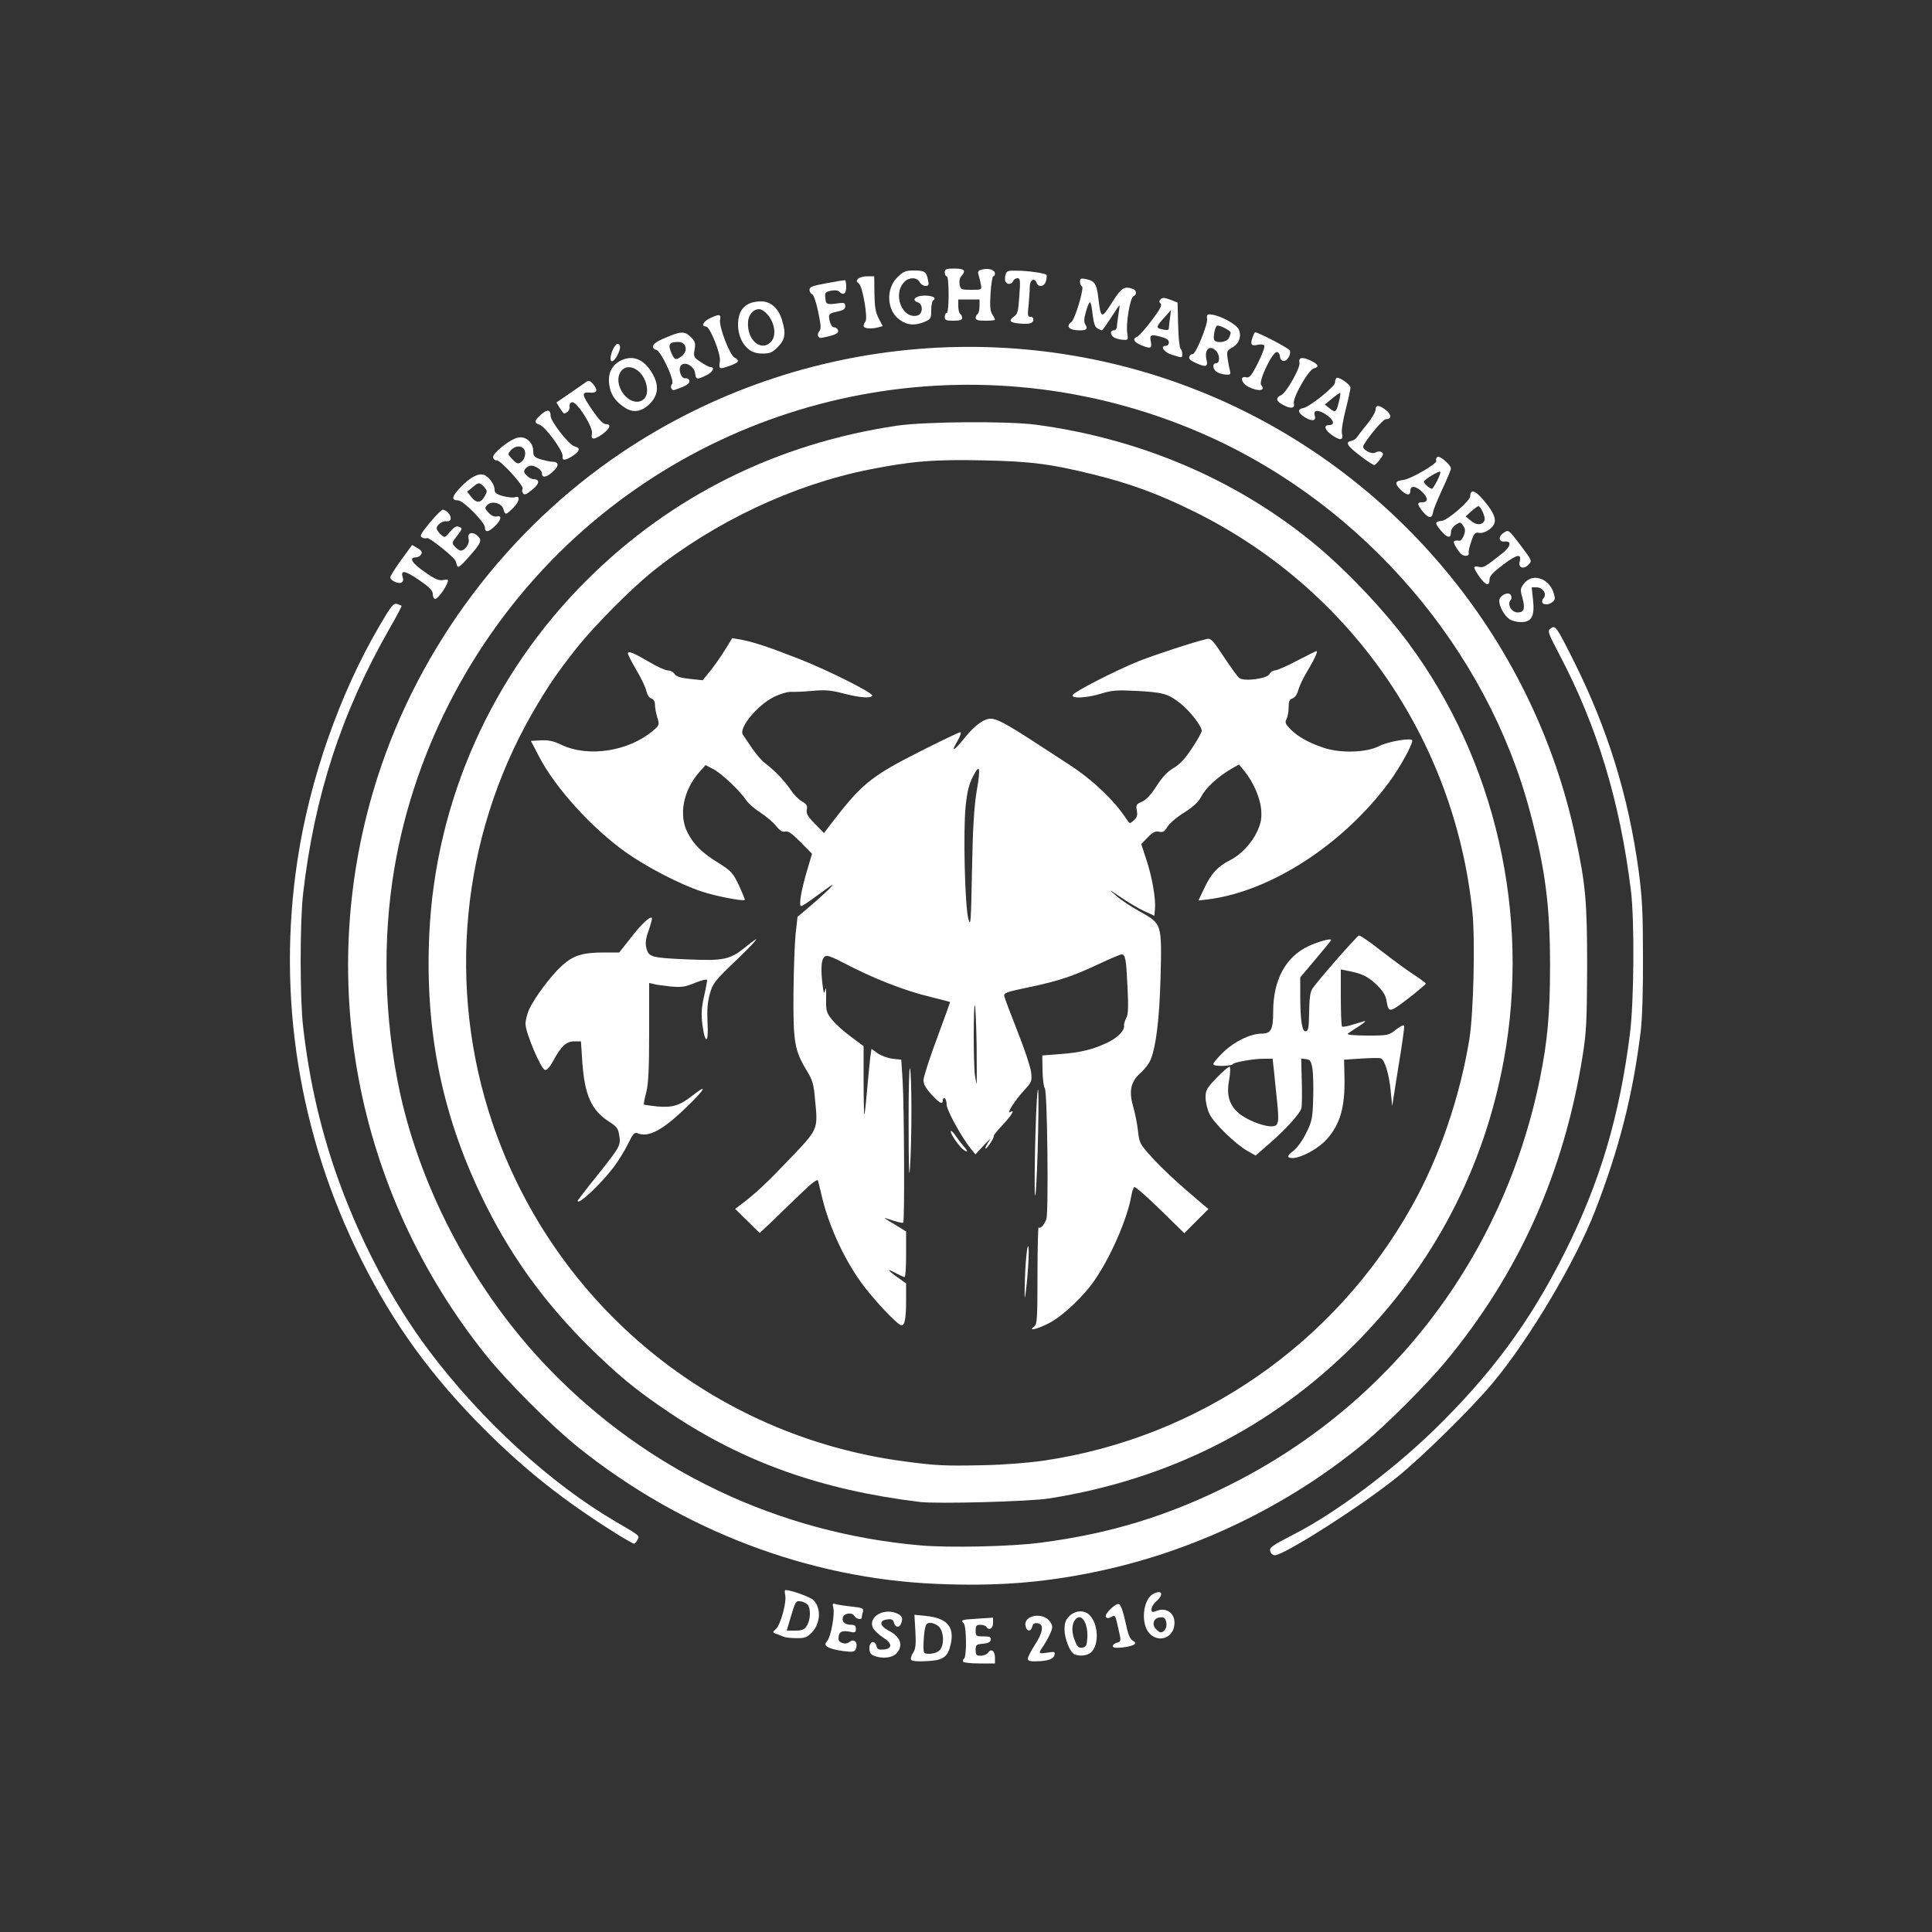 <?xml version="1.0" encoding="utf-8"?>
<!-- Generator: Adobe Illustrator 19.0.0, SVG Export Plug-In . SVG Version: 6.00 Build 0)  -->
<svg version="1.1" id="Camada_1" xmlns="http://www.w3.org/2000/svg" xmlns:xlink="http://www.w3.org/1999/xlink" x="0px" y="0px"
	 viewBox="194 -104 1000 1000" style="enable-background:new 194 -104 1000 1000;" xml:space="preserve">
<rect x="194" y="-104" width="1000" height="1000" fill="#333333" stroke="none"/>
<style type="text/css">
	.st0{fill:#FFFFFF;}
</style>
<g>
	<path class="st0" d="M692.5,756.1c-0.3-0.5-0.1-1.2,0.5-1.6c1.4-0.9,1.3-16.8-0.2-18.3c-1.7-1.7-1.1-1.9,7.5-2.4l7.7-0.5v2.9
		c0,2.8-2.2,3.9-3.5,1.8c-0.3-0.5-1.7-1-3.1-1c-2,0-2.4,0.5-2.4,3c0,2.8,0.2,3,4.1,3c3.3,0,4,0.3,3.7,1.8c-0.2,1.2-1.4,1.8-4.1,2
		c-3.4,0.3-3.7,0.6-3.7,3.3c0,2.5,0.4,2.9,2.6,2.9c1.5,0,3.2-0.7,3.9-1.7c1.6-2.2,3.5-0.8,3.5,2.8v2.9h-7.9
		C696.7,757,692.9,756.6,692.5,756.1z"/>
	<path class="st0" d="M665.6,755.1c-0.4-0.6,0.1-2.2,1-3.6c1.3-2,1.6-4.2,1.2-11.1l-0.5-8.6l5.9,0.6c11,1.1,14.9,5.6,12.9,14.6
		c-1.5,6.7-3.8,8.4-12.5,8.8C669,756.1,666,755.8,665.6,755.1z M680.2,750.3c2.6-2.3,2.5-9.6-0.2-12.3c-1.1-1.1-3.1-2-4.4-2
		c-1.9,0-2.4,0.6-3,3.8c-0.3,2-0.6,5.6-0.6,8c0,4.1,0.1,4.2,3.2,4.2C676.9,752,679.2,751.3,680.2,750.3z"/>
	<path class="st0" d="M726,754.5c0-0.8,1.6-3.9,3.5-6.9c4.4-6.6,5-10.9,1.7-11.4c-1.7-0.3-2.5,0.2-2.9,1.7c-0.7,2.9-3,2.6-3.5-0.4
		c-1.1-5.6,9.3-7.3,12.8-2c1.3,2.1,1.4,2.7,0,6c-0.9,2-2.5,4.9-3.6,6.5c-2.7,3.9-2.6,4.1,2.1,3.4c3.6-0.6,4.1-0.5,3.7,1.2
		c-0.4,2.1-3.5,3.2-9.5,3.3C727.1,756,726,755.6,726,754.5L726,754.5z"/>
	<path class="st0" d="M646.3,753c-1.7-0.7-2.3-1.8-2.3-4c0-3.5,2.9-4.3,3.7-0.9c0.4,1.6,1.2,1.9,3.7,1.7c4.7-0.5,4.5-3.2-0.4-6.3
		c-2.2-1.4-4.6-3.7-5.2-5c-2.5-5.5,5.4-10.3,12.2-7.5c3,1.2,3.5,2.5,2.4,5.4c-0.9,2.3-3.1,2-3.7-0.5c-0.4-1.6-1.2-2-3.4-1.7
		c-4.4,0.5-4.1,3.3,0.6,5.8c6.3,3.1,7.8,7.8,4.1,11.8C655.8,754.2,650.5,754.7,646.3,753L646.3,753z"/>
	<path class="st0" d="M750.2,752.3c-2.3-0.9-5.2-8.1-5.2-12.8c0-3.5,0.6-5.2,2.5-7c3-3,7.7-3.3,10.4-0.6c4.6,4.6,5.1,15.1,1,19.2
		C757.1,752.9,753.1,753.5,750.2,752.3L750.2,752.3z M756.8,743.9c0.5-8-3.3-13.6-6.4-9.4c-1.8,2.4-1.8,6.7,0.1,11.1
		c1.1,2.8,1.9,3.5,3.7,3.2C756.2,748.5,756.5,747.8,756.8,743.9L756.8,743.9z"/>
	<path class="st0" d="M626.5,749.9c-5.2-1.3-6.3-2.4-4.3-4.6c1.9-2.2,4-13.9,3.1-17.2c-0.5-1.9-0.3-2.3,0.9-1.9
		c0.8,0.3,4.5,0.9,8.2,1.3c6.3,0.7,6.7,0.9,6.2,2.9c-0.3,1.1-0.6,2.4-0.6,2.9c0,1.3-2.9,0.7-3.8-0.9c-1.2-2.1-5.6-1.4-6,1
		c-0.5,2.2,1.3,3.6,4.6,3.6c1.6,0,2.2,0.6,2.2,2.1c0,1.9-0.4,2.1-3.6,1.4c-3.9-0.7-5.4,0.3-5.4,3.7c0,2.1,3.7,3.3,5.5,1.8
		c2.3-1.9,4.3-0.5,3.8,2.4c-0.5,2.2-1.1,2.6-3.7,2.5C631.9,750.8,628.7,750.4,626.5,749.9L626.5,749.9z"/>
	<path class="st0" d="M770,748c0-0.6,0.9-1.4,2-1.7c2.3-0.6,2.4-0.9,0.9-7.1c-1.7-7.6-1.6-7.4-3.8-6.2c-1.4,0.7-2.2,0.7-2.7-0.1
		c-0.9-1.5,5.1-7.3,6.8-6.6c0.9,0.3,2.2,4,3.3,9.1c1.3,6.4,2.3,8.9,3.7,9.7c2.9,1.6,1,2.8-5,3.6C771.4,749.1,770,748.9,770,748z"/>
	<path class="st0" d="M600,743.3c-0.8-0.3-2.6-1-3.9-1.5c-2.4-0.9-2.4-0.9-0.4-2.7c2.4-2.3,5.6-14.1,4.7-17.6
		c-0.3-1.4-0.3-2.5,0.2-2.5c2.7,0,12.6,3.5,14.3,5.1c4.3,4,3.9,12.3-0.9,17.1c-2.4,2.3-3.6,2.8-7.7,2.7
		C603.7,743.9,600.8,743.6,600,743.3L600,743.3z M611.6,737.5c2-3.1,2.2-9.1,0.3-11c-0.8-0.8-2.5-1.6-3.8-1.7
		c-2.1-0.3-2.5,0.4-4.6,7.5l-2.3,7.7h4.4C609.1,740,610.3,739.5,611.6,737.5z"/>
	<path class="st0" d="M789,741.5c-4.7-5-3.5-17.6,1.9-20.5c4.6-2.4,5.7,0.3,1.6,3.8c-1.4,1.2-2.5,3.1-2.5,4.1c0,1.7,0.3,1.8,2.9,0.8
		c5.7-2.1,10.3,2.4,8.7,8.7C800.1,744.3,793.3,746,789,741.5L789,741.5z M797,739.5c0.7-0.9,1-2.5,0.6-4.1c-0.5-2-1.2-2.5-3.4-2.2
		c-3.2,0.4-4.2,3.7-1.7,6.2C794.5,741.4,795.4,741.4,797,739.5L797,739.5z"/>
	<path class="st0" d="M678.5,715.8c-66.1-2.8-131.5-27.7-185-70.5c-14-11.2-36.5-33.7-47.9-47.8c-68.1-85-89.1-196.8-56.1-299.5
		c21.8-67.8,67.2-128.1,126.5-167.9c92.7-62.2,211.7-71.9,313-25.6c91.9,42.1,159.3,125.9,180.4,224.5c5.3,24.8,6.1,33.2,6.1,67.5
		c-0.1,28-0.4,33.7-2.3,45.8c-9.7,60.7-32.9,112.5-70.9,158.4c-9.5,11.5-30.4,32.4-41.8,41.9c-40.3,33.4-90,57.1-141.5,67.4
		C732.3,715.4,708.3,717.1,678.5,715.8z M732.5,694.5c35.7-4.6,65.6-13.7,97.6-29.7c83.6-41.7,142-118,160.9-210.2
		c4-19.6,5.3-34.1,5.3-58.6c0-31.1-2.4-50.1-10.4-79.9c-22.3-84-85.4-157.7-166-194.1c-112.1-50.6-243.3-28.4-332.2,55.9
		c-47,44.7-78.9,104.3-89.6,167.7c-6.3,37.3-5.2,78.3,2.9,115.9c11.3,51.6,39,103.3,76.6,142.4c51,53.2,119.1,85.6,192.9,92
		C685.2,697.2,717.6,696.5,732.5,694.5L732.5,694.5z"/>
	<path class="st0" d="M670,673.4c-50.7-6.2-91-20.5-129-45.9c-17.8-11.9-27.5-19.9-43.6-35.9c-21.5-21.6-38-44.3-51.3-70.6
		c-22.8-45-32.3-90-29.9-141.5c3.2-68.9,32.3-134.3,81.7-183.4c43.6-43.4,98.3-70.6,160.6-79.8c14.8-2.1,56.9-2.4,71.5-0.5
		c53.4,7.1,102.6,27.9,142.5,60.2c16.8,13.5,37.7,35.4,50.7,53.1c44.9,60.8,63,140.3,49.2,215.4C962.1,501,935.6,551.4,895,592
		c-43,43-96.2,69.8-158,79.6C726.9,673.2,678.9,674.5,670,673.4L670,673.4z M734.4,652c80.3-11.9,150.4-60.3,190.4-131.7
		c14.2-25.3,24.9-56.5,29.8-86.8c2.1-13.5,3-51.1,1.5-65.7c-9.4-89.7-63.7-167.6-144.6-207.3c-18.3-9-32.5-14.2-51.5-18.9
		c-21.9-5.4-32.1-6.8-56.8-7.3c-25.4-0.6-37.7,0.4-59.6,4.8c-39,7.8-79.5,26.9-111.6,52.5c-11.4,9.2-29.9,27.8-39.2,39.4
		c-10.7,13.5-15.6,20.8-23.6,34.7c-36.6,64-44,141.6-20.3,211.6c32,94.3,114.4,162,213.1,175.1c16.6,2.2,20.5,2.4,40.5,2
		C713.5,654.2,725.9,653.2,734.4,652z"/>
	<path class="st0" d="M729.3,582.6c1.5-1.2,1.7-3.7,1.7-26.6c0-13.9,0.3-25.1,0.6-24.7c0.9,0.9,3-1.4,4-4.3
		c1.2-3.7,0.5-66.2-0.8-67.7c-0.6-0.7-1.1-4.8-1.2-9.2l-0.1-7.8l9-0.7c10.5-0.7,17.7-2.5,25-6.1c5.2-2.5,8.8-6.3,8.3-8.8
		c-0.1-0.6,0.4-2.3,1.1-3.7c1.1-1.9,1.2-5.5,0.7-16.2c-0.7-14.5-1.1-16.8-3.1-16.8c-0.6,0-5.9,2.2-11.6,4.9
		c-13.6,6.4-20.7,8.8-36.4,12.1c-11.5,2.4-13,2.9-12.7,4.6c0.2,1,3.3,9.2,6.8,18.1c3.6,8.9,6.7,18.4,7.1,21.2
		c0.5,4.8,0.4,5.1-3.9,9.8c-4.3,4.6-9.2,12.3-6.9,10.9c2.7-1.7,0.7,1.8-3.8,6.5c-2.8,2.9-4.8,5.5-4.7,5.8c0.2,0.3-0.7,2.2-2,4.1
		c-1.3,1.9-2.4,3-2.4,2.4s0.9-2.4,2.1-4c1.1-1.6,0-0.6-2.6,2.1l-4.6,5l-2.4-2.9c-4.7-5.8-12.5-20-12.5-22.7c0-1.5-0.4-3.1-1-3.4
		c-0.5-0.3-1,0.1-1,0.9c0,2.6-1.5,1.8-5.9-2.9c-2.8-3.1-4.1-5.3-4.1-7.4c0-1.6,3.1-11.3,7-21.7c3.8-10.3,6.9-18.8,6.7-18.8
		c-0.1-0.1-4.5-1.2-9.7-2.5c-14.8-3.6-30.1-9.7-46.5-18.3c-2.7-1.5-5.9-2.8-7-3c-2.9-0.5-3.9,3.6-3,12.8c0.7,6.4,1,7.3,1.6,4.9
		c0.4-2,0.6-0.6,0.5,4.2c-0.1,6.5,0.1,7.4,3,11c1.6,2.1,6,6.1,9.7,8.8l6.7,5v17.9c0,9.9,0.2,17.7,0.4,17.5c0.2-0.2,0.9-6.5,1.5-13.9
		c0.7-7.4,1.4-15,1.7-16.8l0.5-3.3l3.2,2.3c1.7,1.2,5.2,2.5,7.7,2.8l4.5,0.5l0.7,11c0.8,13.4,1.1,72.6,0.3,73.3
		c-0.4,0.4-2.9-0.2-9.5-2.4c-0.8-0.3,1.3,1.2,4.8,3.2l6.2,3.8v11.8c0,6.5-0.3,11.8-0.8,11.8c-0.4,0-2.4-0.9-4.5-2
		c-5-2.7-4.7-1.8,0.8,2.1l4.5,3.2v8.6c0,9.6-0.7,13.1-2.4,13.1c-1.9,0-15.1-14-21.1-22.5c-9.3-13-17.1-30.5-20.4-45.5
		c-0.7-3-1.5-6.1-1.7-6.9c-0.3-1-3.3,1.2-9.2,7c-4.8,4.6-11.5,11-14.8,14.3l-6.2,5.8l-6.3-6.2l-6.4-6.3l3.5-2.6
		c7.2-5.5,12.8-10.7,25-23.5c14.5-15.2,14.4-14.9,12.9-30.1c-0.7-8.4-1.3-10.4-4.3-15.3c-6.3-10.4-7.1-14.9-6.9-39.7
		c0.1-12.1,0.6-26,1.1-31l1-9l4.8-4c6.8-5.7,14-12.4,13.3-12.5c-0.3,0-3.9,2.5-7.9,5.5s-7.8,5.5-8.3,5.5c-1.4,0,0-8.2,3-18.3
		l2.6-8.8l-5.9-6c-4.4-4.4-6.4-5.9-7.9-5.5s-2.8-0.4-4.8-2.9c-1.5-1.9-5.2-5-8.1-6.9c-3-1.9-6.2-4.7-7.2-6.2
		c-3.3-5-13-14.2-17.2-16.3l-4-2.1l-3.3,3.7c-8.3,9.5-10.7,22.2-6,31.3c3.2,6.2,7.3,10.3,15.9,15.6c6.7,4.2,7.5,5.1,10.7,11.7
		c1.8,4,3.2,7.3,3,7.5c-0.8,0.8-15.4-2-22.4-4.4c-11-3.6-28.2-12.5-39.1-20.2c-17.5-12.4-36.7-33.5-45.1-49.8l-4.1-7.9l5.1-0.3
		c4-0.2,6.5,0.3,10.9,2.4c13.8,6.5,34.6,3.3,47.2-7.4c3.3-2.8,3.4-3,2.2-6.9c-0.7-2.2-1.2-5.2-1.2-6.6c0-1.6-0.7-2.8-1.9-3.2
		c-1.1-0.3-2.1-1.9-2.5-3.7c-0.3-1.7-2.6-6.6-5.1-10.8c-2.5-4.2-4.5-8.2-4.5-8.8c0-1.5,2.8-0.4,11.5,4.7c3.8,2.3,8,4.1,9.2,4.1
		s2.8,0.8,3.5,1.9c0.9,1.3,3.2,2,7.9,2.5l6.6,0.7l4.2-5.2c2.3-2.9,5.7-7.8,7.6-10.9l3.5-5.7l4.7,0.8c6.4,1.2,15.3,4.2,30.3,10.1
		c15.4,6.1,38.2,17.6,37.5,18.9c-1,1.5-6.6,1-15.1-1.2c-6.5-1.7-9.4-1.9-15.9-1.3c-4.4,0.4-9.5,0.6-11.3,0.5c-1.8,0-5.5,1.1-8.4,2.5
		c-9,4.5-18.8,16.5-16.2,19.8c0.5,0.7,2.6,3.8,4.6,6.8c2.1,3.1,5.1,6.6,6.9,7.9c4.9,3.7,10.1,9.2,13.2,13.8c1.5,2.3,4.1,5,5.8,5.9
		c2.4,1.4,2.9,2.2,2.5,4.3c-0.4,2,0.5,3.5,4.2,7.3l4.7,4.8l2.5-3.3c16.8-22.1,21.3-25.8,47.1-38.9c10.9-5.5,20.3-10,20.9-10
		c0.7,0,0.1,1.9-1.4,4.5c-3.7,6.2-2,5.5,3.7-1.6c5.3-6.5,9.9-9.9,13.5-9.9c3.1,0,8,2.6,21.9,11.6c6.5,4.2,14.7,9.6,18.3,11.9
		c12.4,8,23.6,18.6,30.1,28.5c1.6,2.5,1.7,2.5,3.8,0.6c1.6-1.5,2-2.6,1.5-5.1c-0.5-2.9-0.2-3.3,2.6-4.5c2.2-0.9,4.6-3.5,7.6-8.1
		c3-4.7,5.7-7.6,8.9-9.4c3.3-2,6-4.9,9.5-10.3c2.8-4.1,5-8.1,5-8.9c0-2.5-6-10.2-11.1-14.3c-6.3-4.9-9-5.7-22.9-6.4
		c-9.8-0.5-12.5-0.3-18,1.4c-7.5,2.3-15.4,2.7-14.8,0.8c0.6-1.7,22.3-12.8,34.5-17.7c8.7-3.4,28.8-10,35.1-11.4
		c1.9-0.4,3.1,0.8,8.6,9.2c3.6,5.4,7.1,10.3,8,11c2.4,2,14.4,0.4,15.7-2c0.5-1.1,1.8-1.9,2.8-1.9s6.2-2.2,11.4-5
		c5.2-2.7,9.8-5,10.1-5c0.9,0-1,4.2-4.8,10.5c-2,3.3-4.1,7.7-4.6,9.7c-0.6,2.2-1.8,3.9-3,4.3c-1.6,0.5-2,1.5-2,4.6
		c0,2.2-0.5,4.9-1.1,6.1c-0.9,1.7-0.6,2.5,1.7,4.9c3.8,4,9.6,7.3,17.4,9.9c8.8,3,22.3,2.6,29-0.9c4.7-2.4,17-4.4,17-2.8
		c0,2.4-6.7,14.5-12.1,21.7c-23.8,32.2-61.3,56.4-93.5,60.5l-5.1,0.6l3.3-6.9c3.4-7.2,6.9-10.9,13.5-14.2
		c5.4-2.8,10.8-8.6,13.7-14.8c1.9-4.3,2.3-6.5,2-11c-0.5-6.2-4.1-14.5-8.7-20.1l-2.8-3.4l-4.4,2.5c-6.7,4-12.8,9.6-15,13.9
		c-1.4,2.8-4,5.3-9,8.5c-3.9,2.4-7.8,5.8-8.7,7.4c-1.4,2.5-2.2,2.9-4.2,2.5s-3.3,0.2-5.9,2.9l-3.4,3.5l2.6,7.9c3,9,5,20.3,4.5,25.6
		l-0.3,3.6l-5.4-2.5c-3-1.4-8.4-4.6-12-7.1c-6.5-4.4-6.5-4.4-2.3-0.7c2.3,2.1,8,5.8,12.5,8.3c11.1,6.2,11.1,6.1,10.4,34
		c-0.6,21.4-2.3,35.7-5.2,42.6c-0.7,1.8-3,4.8-4.9,6.5c-5.2,4.5-6.4,9.3-4.2,17.2c1,3.4,2.2,9.2,2.6,12.9c0.7,6.4,1,7,7.1,13.7
		c5.5,6.1,13.6,13.6,26.4,24.4l3,2.5l-6.3,6.3l-6.2,6.2l-12.5-12.2c-6.8-6.7-12.9-12-13.4-11.7c-0.5,0.4-1.2,2.5-1.6,4.9
		c-2,11.3-10.2,30.5-18.7,43c-5.8,8.6-16.9,19.1-24.1,22.7C730.3,584.2,725.9,585.1,729.3,582.6L729.3,582.6z M699.5,436.9
		c-0.2-11-0.6-20.3-0.9-20.6c-0.8-0.8-0.8,30.1,0,36.1c0.4,2.5,0.8,4.6,0.9,4.6S699.6,448,699.5,436.9z M699.4,306.3
		c2.3-13.3,1.8-15.4-1.8-8.4c-2.1,4.1-3,7.8-3.8,15.5c-1.3,12.8-0.4,51.3,1.4,58.1c1.2,4.5,1.4,2.3,1.9-25
		C697.5,324.8,698.2,313.7,699.4,306.3z"/>
	<path class="st0" d="M724.5,558c0.2-7.4,0.9-14.8,1.4-16.5c1.1-3.4,0.5,11.9-1,23.5C724.3,569.8,724.2,568,724.5,558z"/>
	<path class="st0" d="M729.7,493c0.3-15.1,0.9-29.7,1.4-32.5c1-6.3,0,44.6-1.1,53.5C729.5,517.7,729.4,508.8,729.7,493L729.7,493z"
		/>
	<path class="st0" d="M493,517.5c0-0.2,4.4-6,9.9-12.8c12.1-15.2,12.5-15.8,11.6-21.1c-0.5-3.5-1.3-4.5-5.2-7
		c-9.2-5.9-12.7-13.7-13.9-31l-0.7-10.6h-3.4c-4.1,0-6.8,2.4-10.8,9.8c-1.8,3.4-3.4,5.2-4.4,5C474,449.4,466,430.5,466,426
		c0-1.9,0.9-5.4,1.9-7.6c2.8-6.1,11.5-17.7,17.1-22.7c5.8-5.2,10.6-6.7,21.7-6.7h7.8l6-7.6c5.4-7,10-11.3,10.9-10.3
		c0.3,0.2-0.5,3.1-1.6,6.3c-1.6,4.5-1.9,6.8-1.2,9.5c1.2,4.5,2.6,4.9,21.9,5.7c18,0.8,21.4,0,29-6.1c9.4-7.7,7.5-5-4.7,6.8
		c-10.9,10.4-11.8,11.6-13.4,17.1c-1.2,4.4-1.5,8.3-1.2,14.8c0.7,10.8-1.2,11.8-2.6,1.4c-0.7-5.2-0.6-8.4,0.7-14.4
		c1-4.3,1.7-8.2,1.7-8.9c0-0.6-2.5-0.1-6.2,1.4c-5.3,2.2-7.1,2.4-12.7,1.9c-3.6-0.4-7.6-0.9-8.8-1.3l-2.3-0.5v25.4
		c0,19.5-0.4,26.7-1.5,31.2c-0.9,3.3-1.4,6.1-1.2,6.3c0.2,0.2,3.3,0.6,6.9,1c8,0.7,11.7-0.5,18.3-5.7c8.1-6.4,6.6-3.4-3,5.9
		c-12.6,12.2-19.9,16.1-25.7,13.6c-1.4-0.5-2.3,0.5-4.7,5.5c-1.7,3.5-5,8.8-7.3,11.9C505,508.9,493,520.2,493,517.5L493,517.5z"/>
	<path class="st0" d="M664.3,478.5c-0.1-17.6,0.3-30.9,0.7-29.5c1,3.1,1,37.9,0,51.5C664.6,507.4,664.3,500.6,664.3,478.5z"/>
	<path class="st0" d="M861,495c-0.7-0.4,0.1-1.6,2.4-3.3c2.1-1.6,4.8-5.4,6.7-9.3c3-6,3.3-7.6,3.6-17.8c0.2-6.1,0-13.1-0.4-15.6
		c-0.7-3.8-1.2-4.5-3.3-4.8l-2.5-0.3l0.3,11.7c0.2,6.5,0.1,12.7-0.2,14c-0.7,2.8-8.3,11.2-16.9,18.6l-6.8,5.9l-4.1-2.3
		c-6.2-3.5-17.4-14.3-19.7-19.1c-1.2-2.4-2.1-6.3-2.1-8.6c0-3.9,0.6-4.9,5.9-10.4c3.3-3.4,6.3-5.9,6.6-5.5c0.4,0.4,0.3,3.4-0.3,6.7
		c-1.4,7.7-0.1,12.5,4.4,16.8c3.7,3.5,12.8,7.3,17.4,7.3c3.8,0,4.2-1.7,3-13.1c-0.5-5.2-1.3-12.2-1.6-15.6l-0.7-6.3H848
		c-5.2,0-16,1.9-16,2.9c0,0.3-2.3,0.7-5,0.8c-3.2,0.1-5-0.3-5-1c0-0.6,2.5-3.5,5.5-6.4c5.7-5.4,13.9-9.3,19.5-9.3
		c4.9,0,6-2.1,6-11.5c0-16.3,6.5-28.3,18.3-33.8c5-2.3,11.7-4.2,11.7-3.2c0,0.3-3.6,4.7-8,9.9l-8,9.5v8.8c0,13.3,0.9,19.5,2.9,19.1
		c1.3-0.3,1.6-2,1.7-10.1c0.1-6.8,0.6-10.4,1.7-12c2.9-4.3,23-27.2,24.1-27.5c0.6-0.1,5.9,3.5,11.7,8.1c5.8,4.5,13.3,10,16.7,12.2
		s6.2,4.3,6.2,4.6c0,0.4-4.2,3.9-9.2,7.8c-9.9,7.5-10,7.5-11.2,0.8c-0.5-2.8-2-5.1-5.4-8.3c-4.4-4.1-7.3-5.5-15-7l-3.2-0.6v14.4
		c0,8,0.3,14.7,0.6,15.1c0.3,0.3,2.5,0,4.7-0.7c2.3-0.7,5.3-1.6,6.7-2s0.4,0.6-2.5,2.5c-2.7,1.7-5.4,3.5-5.9,4
		c-0.6,0.5,3.6,0.9,10.1,0.9c10.8,0,11.1-0.1,14.9-3.1c2.1-1.7,4-2.6,4.2-2c0.2,0.5-1.1,10.1-3,21.3l-3.2,20.3l-0.8-8
		c-0.8-8.5-3.1-16-5.1-16.7c-0.7-0.3-5.2-0.2-10.1,0.1l-8.9,0.6l0.2,9.5c0.3,14.9-2.2,23.8-9,31.5C875.6,491.5,864.2,497,861,495
		L861,495z"/>
	<path class="st0" d="M691.3,489.8c-2.9-3.2-5.7-7.8-5.1-8.4c0.3-0.2,1.3,0.8,2.3,2.3s2.9,4,4.3,5.6c1.4,1.5,2.1,2.7,1.6,2.7
		C693.8,492,692.4,491,691.3,489.8L691.3,489.8z"/>
	<path class="st0" d="M851.6,699.3c-0.9-2.2,0.2-3,12.4-9.3c21.1-10.8,50-32.4,71.8-53.4c30-29.2,50.1-56.3,68.2-92.5
		c18.1-36.1,28.2-70.1,33.6-112.6c2.2-17,2.5-59.6,0.5-75c-5.7-46-17.5-84.7-36.8-121.4c-6.2-11.8-6.4-12.5-4.7-13.8
		c2.5-1.8,2.8-1.4,11.9,16.7c17.6,35.1,28.4,70,33.7,109c1.8,13.6,2.2,21.5,2.2,44.5c0.1,17.1-0.4,32.1-1.2,38.5
		c-4,32.6-11.1,60.5-23.5,92.5c-10,26-33.9,66.3-52.8,89c-11,13.3-36.9,38.7-49.8,49.1c-18.8,15.1-58.5,40.4-63.3,40.4
		C852.9,701,851.9,700.2,851.6,699.3L851.6,699.3z"/>
	<path class="st0" d="M512.5,689.5c-26.6-16.7-46.4-32.4-67.1-53c-27.7-27.6-47.6-54.9-64.3-88.3C348.7,483.5,337.2,411.9,348,341
		c6.3-41.6,21.7-85.6,42.2-120.7c6.2-10.7,7.5-12.2,9.2-11.7c1.2,0.4,2.3,0.8,2.5,1c0.1,0.1-2.6,5.4-6.2,11.6
		c-24.9,43.5-39,86.8-44.8,137.3c-1.7,14.3-1.7,54.9,0,69c3,26.4,8.5,50.8,16.6,74.5c11.8,34.2,29.1,67.3,48.7,93.3
		c27.2,36.1,62.9,68.7,96.8,88.5c12.4,7.2,12.2,7,10.9,9.3c-0.5,1-1.3,1.9-1.8,1.9C521.7,695,517.3,692.5,512.5,689.5z"/>
	<path class="st0" d="M975.2,216.4c-2.6-1.8-5.2-6.5-5.2-9.4c0-2.7,4.7-5.1,6-3c0.5,0.9,0.5,2-0.2,2.7c-1.8,2.2,0.6,6.3,3.7,6.3
		c3.4,0,4-2.1,2.5-7.6c-1.2-4.1-1.1-4.8,0.7-7.2c4.2-5.7,12.8-3.2,15.4,4.5c1,3.2,0.9,3.8-0.7,5c-3.3,2.4-6.8,0.7-4.4-2.2
		c1.8-2.1-0.5-5.5-3.7-5.5h-2.5l0.7,6.5c0.9,8.5-0.7,11.5-6.3,11.5C979.1,218,976.4,217.3,975.2,216.4L975.2,216.4z"/>
	<path class="st0" d="M418,203.5c0-1.9-1.6-3.5-7.4-7.5c-7.3-4.9-9.4-5.1-8.1-1c0.4,1.3,0.1,2.2-0.9,2.6c-1.7,0.7-5.6-1.2-5.6-2.8
		c0-0.6,2.5-4.6,5.6-8.9l5.7-7.8l2.8,1.6c2.1,1.2,2.6,2.1,1.9,3.2c-0.5,0.9-1.7,1.6-2.7,1.6c-3.9,0-2,3.1,4.6,7.6
		c5.3,3.7,7.3,4.6,9.6,4.1c2.5-0.4,2.7-0.2,2.1,1.4c-1.3,3.4-5.1,8.4-6.3,8.4C418.6,206,418,204.9,418,203.5L418,203.5z"/>
	<path class="st0" d="M960,194.9c-3.6-5.1-3.8-6.3-0.6-5.5c2.4,0.6,3.3,0.1,12.3-7.1c4.4-3.5,4.9-6.4,1-6c-3.1,0.3-3.3-2.7-0.3-4.6
		c2.4-1.6,2.5-1.6,8.6,6.5s6.1,8.1,4.1,10.1c-2.6,2.6-5.4,1.6-4.5-1.7c1-4.2-1.2-3.8-8.5,1.6c-5,3.8-7.1,5.9-7.1,7.5
		C965,199.5,963.2,199.2,960,194.9z"/>
	<path class="st0" d="M430.7,189c-0.3-0.8-0.7-2-0.9-2.6c-0.5-1.9-13.8-12.5-14.8-11.9c-0.5,0.3-1.7,0.2-2.6-0.3
		c-1.3-0.7-0.6-2,4.2-7.8c3.1-3.8,6.2-6.8,6.8-6.6c4,1.2,5.5,6.6,1.6,6c-2-0.3-5,1.9-5,3.7c0,0.6,0.9,2,2.1,3.1
		c2.1,1.9,2.1,1.9,4.9-1.4c1.8-2.2,3.2-3.1,4.3-2.6c2.2,0.8,2.2,0.9-0.9,5c-2.6,3.3-2.6,3.5-0.9,5.4c1,1.1,2.3,2,3,2
		c2.1,0,4.7-3.7,4.1-5.8c-1-3.1,1.5-4.4,4.3-2.1c2.9,2.4,2.4,3.8-4.9,11.9C432.6,188.9,431,190.1,430.7,189L430.7,189z"/>
	<path class="st0" d="M949.8,182.3c-0.8-1-2.1-2.8-2.7-4c-1.2-2.3-0.7-2.8,2.4-2.4c0.6,0,1.6-1.2,2.2-2.8c0.8-2.3,0.8-3.4-0.4-5
		c-1.3-2-1.5-2-3.8-0.5c-1.5,1-2.5,2.6-2.5,4c0,3.3-2,2.9-5.4-1.2c-3.1-3.8-3-4.4,0.7-4.8c3.1-0.4,14.7-10.4,14.7-12.8
		c0-3.6,2.4-3.1,6.2,1.3c5.1,5.8,7.1,9.6,6.4,12.4c-0.7,2.9-5.2,5.8-8.1,5.3c-1.9-0.4-2.5,0.2-3.9,4.2c-0.9,2.6-1.6,5.3-1.4,6
		C954.7,184.1,951.6,184.3,949.8,182.3z M962.4,165.3c0.6-1.5-1.9-7.3-3.2-7.3c-0.4,0-2,1.2-3.7,2.7l-2.9,2.6l2.7,2.2
		C958.1,168,961.4,167.9,962.4,165.3L962.4,165.3z"/>
	<path class="st0" d="M445,169c0-2.6-11.2-14-13.9-14c-3.6,0-3.3-2,1.1-6.6c5.1-5.5,9.9-7.9,12.8-6.4c2.6,1.4,5,5,5,7.5
		c0,1.6,1,2.4,4.5,3.3c2.4,0.6,5.1,0.9,5.9,0.6c3-1.1,2.7,1.9-0.5,5.2c-3.9,4-4.5,4.2-5.3,1s-6.1-4.6-8.4-2.2
		c-1.4,1.4-1.4,1.8,0.7,4c1.4,1.5,2.9,2.2,4.2,1.9c2.8-0.8,2.4,1.9-0.9,5C446.9,171.5,445,171.8,445,169L445,169z M444.9,152.8
		c1.4-2.4,1.4-2.8-0.3-4.7c-2.4-2.6-2.9-2.6-6.1,0.2l-2.7,2.2l2.2,2.8C440.6,156.6,442.9,156.5,444.9,152.8L444.9,152.8z"/>
	<path class="st0" d="M930.6,161c-3.1-3.8-3.3-5-0.7-5c3.3,0,3.5-2,0.5-5.1c-3.3-3.4-6.4-3.9-6.4-0.9c0,2.8-2.2,2.5-5.4-0.9
		c-2.9-3-2.5-4.2,1.9-4.7c3.8-0.5,17.4-8.4,16.9-9.8c-0.3-0.8,0-1.7,0.6-2.1c1.3-0.8,7,4.2,7,6c0,0.7-2,5.4-4.4,10.6
		s-4.6,10.5-4.8,11.8C935.3,164.5,933.6,164.5,930.6,161L930.6,161z M937.9,144.8c1.1-2.3,1.9-4.4,1.6-4.6c-0.6-0.7-8.5,4.1-8.5,5.1
		s3,3.6,4.1,3.7C935.5,149,936.7,147.1,937.9,144.8L937.9,144.8z"/>
	<path class="st0" d="M464.5,151c-0.3-0.5-0.3-1.5,0-2c0.9-1.4-11.6-15.1-13.4-14.7c-0.8,0.1-1.7-0.6-1.9-1.5
		c-0.4-2.1,8.6-9.4,12.9-10.3c4-0.9,7.9,2.5,7.9,6.9c0,2.7,0.5,3.3,4,4.4c2.2,0.6,4.8,1.2,5.9,1.2c3.5,0,3.6,2.2,0.2,5.2
		c-3.3,3-5.6,3.3-5.6,0.7c0-1.6-3.2-3.8-5.6-3.9c-0.9,0-2.2,0.7-2.9,1.5c-1,1.3-1,1.9,0.5,3.5c1,1.1,2.6,2,3.6,2
		c3.3,0,3.3,2.3-0.2,5.1C466.2,152.2,465.4,152.5,464.5,151L464.5,151z M464.5,134.4c0.9-0.9,1.5-2.8,1.3-4.3
		c-0.4-3.4-4.6-4.1-7.3-1.1c-1.8,2-1.8,2.1,0.5,4.5C461.8,136.4,462.3,136.5,464.5,134.4L464.5,134.4z"/>
	<path class="st0" d="M898,131.9c-6.8-5.2-7.9-7.1-4.5-7.7c1.1-0.3,2.3-1,2.7-1.7c0.5-0.7,2.8-3.8,5.3-6.8c2.5-3.1,4.5-6.5,4.5-7.6
		c0-2.7,1.8-2.6,5.4,0.2c3,2.4,2.9,4.7-0.2,4.7c-1.4,0.1-8.9,8.9-11.5,13.6c-1.1,1.9,4.3,4.9,6.3,3.6c1-0.6,2.3-0.7,3.1-0.2
		c1.1,0.8,1,1.4-0.7,3.6c-1.1,1.5-2.4,2.9-3,3.1C904.9,136.8,901.6,134.7,898,131.9L898,131.9z"/>
	<path class="st0" d="M485.2,132.1c0.4-2.5-8.7-15-11.8-16.2c-3.1-1.1-3-2,0.6-5.3c3.3-2.9,5-2.7,5,0.7c0,2.8,9.5,15,12.3,15.7
		c3.2,0.8,3,2.3-0.6,4.8C486.6,134.5,484.8,134.6,485.2,132.1z"/>
	<path class="st0" d="M883.7,121.4c-4-2.7-4.9-5.4-1.7-5.4s2.3-2.7-1.6-5.4c-4-2.7-6.8-2.5-5.9,0.4c0.9,2.9-1.3,3.3-5.1,1
		c-3.7-2.3-4-4.3-0.8-4.8C872,106.5,885,96.1,885,94c0-1,0.4-2.1,0.8-2.4c1.2-0.7,7.2,3.4,7.2,5.1c0,0.8-1.1,5.9-2.5,11.4
		c-1.4,5.4-2.3,11-1.9,12.3C889.4,123.9,887.8,124.2,883.7,121.4L883.7,121.4z M886.9,104.4c0.7-2.6,1-4.8,0.8-5s-2,1.1-4.1,2.8
		l-3.9,3.2l2.3,1.8C885.2,109.8,885.6,109.5,886.9,104.4z"/>
	<path class="st0" d="M500.4,120.5c0.8-3.2-7.8-16.8-10.3-16.3c-0.9,0.2-1.5,1.2-1.3,2.2c0.3,1.6-1.2,3.5-2.8,3.6
		c-0.3,0-1.3-1.3-2.3-2.9l-1.7-2.8l7.2-4.9c3.9-2.7,7.7-5.3,8.5-5.9c1.1-0.7,1.9-0.4,3.4,1.4c2.6,3.2,1.9,4.7-2,4.3
		c-4.3-0.3-4,1.1,1.7,9.4c3.2,4.6,5.4,6.9,6.7,6.9c3,0,2.4,2.1-1.4,5C501.6,123.8,499.6,123.8,500.4,120.5L500.4,120.5z"/>
	<path class="st0" d="M517.1,106.8c-4.9-3.3-7.2-6.9-7.8-12c-0.7-5.8,1.5-10,6.3-12.3c6.5-3.1,12.6-0.1,16.8,8.2
		c2.6,5.2,2.1,9.8-1.6,13.8C526.4,109.2,521.8,110,517.1,106.8L517.1,106.8z M527.4,102.4c3.2-3.1,1.1-11.5-3.6-14.8
		c-6.8-4.8-12.5,2.4-8.3,10.4C518.4,103.5,524.2,105.7,527.4,102.4L527.4,102.4z"/>
	<path class="st0" d="M857.8,105.4c-3.4-1.8-3.6-3.6-0.6-4.9c2.6-1.2,10-14.3,9.4-16.7c-0.6-2.8,1.2-3.2,5.5-1.3
		c4.3,2,5,3.4,1.9,4.2c-2.7,0.7-11.1,15.3-10.3,18.2C864.4,107.5,861.9,107.7,857.8,105.4L857.8,105.4z"/>
	<path class="st0" d="M541.5,97c-0.4-0.6-0.2-1.7,0.4-2.4c1.4-1.7-6.1-17.6-8.4-17.6c-0.8,0-1.5-0.8-1.5-1.7c0-1.2,2.1-2.7,6.5-4.5
		c7.9-3.4,9.9-3.5,13.1-0.3c2.2,2.2,2.5,3.1,1.9,6.5c-0.6,3.6-0.4,4,3.2,6.4c2.1,1.4,4.3,2.6,5,2.6c2.6,0,1.2,2.7-2.2,4.3
		c-4.8,2.3-5.3,2.2-5.7-1c-0.4-3.6-4.9-6.3-7.1-4.4c-2,1.6-0.3,7.3,2.1,6.9c0.9-0.2,1.8,0.4,2,1.3c0.2,1.1-1,2.2-3.8,3.3
		C542.2,98.3,542.3,98.3,541.5,97L541.5,97z M547,80.2c3.3-2.7,2.1-7.2-1.8-7.2c-4.7,0-5.6,1.2-3.8,5.4
		C543.1,82.5,543.9,82.7,547,80.2L547,80.2z"/>
	<path class="st0" d="M840.3,96.3c-3.8-1.9-4.8-5.9-1.3-5c1.7,0.4,2.7-0.7,6.1-7.4c2.2-4.4,3.7-8.5,3.3-9c-0.3-0.6-1.7-0.8-3.1-0.5
		c-3.5,0.9-4.3,0-3.1-3.4c0.5-1.7,1.2-3,1.4-3c1.7,0,17.5,8.2,18,9.4c0.8,2.1-1.5,5.8-3.4,5.4c-0.9-0.2-1.7-1.2-1.7-2.3
		s-0.7-2.1-1.5-2.3c-2.3-0.4-9.8,15.2-8.2,17.1C849.3,98.3,845.4,98.8,840.3,96.3z"/>
	<path class="st0" d="M824.3,88.8c-2.6-1.2-3.1-4.8-0.8-4.8c2,0,2-4.4-0.1-6.4c-3.3-3.4-6.2-0.6-4.9,4.7c0.9,3.5-0.4,3.9-5.3,1.7
		c-3-1.3-4-2.3-3.6-3.4c0.3-0.9,1.1-1.4,1.7-1.3c1.5,0.3,7.8-15,7.5-18.2c-0.3-2.2,0-2.6,2.2-2.3c4.6,0.5,12.9,5,14.1,7.6
		c1.7,3.5,0.3,7.5-3.2,9.4c-2.8,1.6-3,2-2.5,5.7c0.3,2.2,0.9,5,1.2,6.3c0.5,1.8,0.3,2.2-1.7,2.1C827.6,89.9,825.5,89.4,824.3,88.8
		L824.3,88.8z M830,71.1c0.5-1.1,1-2.4,1-2.9c0-1.1-6.1-4.2-7.1-3.6c-1.1,0.6-2.1,6.2-1.4,7.4C823.6,73.8,828.8,73.2,830,71.1z"/>
	<path class="st0" d="M566.6,86.3c-0.3-0.3-0.3-1.8,0-3.3c0.7-3.4-5.1-18-7.2-18c-2.7,0-1.4-2.6,2.1-4.3c4.9-2.3,5.8-2.2,5.2,1
		c-0.6,3.4,5,18.1,7.5,19.4c3.3,1.7,2.1,2.9-5.4,5.2C567.9,86.6,566.9,86.6,566.6,86.3L566.6,86.3z"/>
	<path class="st0" d="M510,81.6c0-2.8,2.3-7.6,3.6-7.6c1.8,0,1.8,2.4-0.1,6C511.9,83.1,510,84,510,81.6z"/>
	<path class="st0" d="M800.5,79.6c-4-1.2-6.3-4.6-3.1-4.6c0.9,0,1.6-0.8,1.6-1.8c0-1.3-1.2-2.1-4.2-2.9c-5.2-1.4-5.9-1-5.1,2.7
		c0.6,3.4-0.1,3.7-5.2,1.6c-3.7-1.6-4.5-3.3-1.9-4.3c0.8-0.3,4.2-4,7.4-8.3c4.4-5.8,5.6-8,4.7-8.9c-0.8-0.8-0.8-1.4,0.1-2.3
		c0.8-0.8,2-0.8,4.9,0.3l3.8,1.5l0.3,11.4c0.1,6.3,0.7,11.9,1.2,12.4c1.2,1.2,1.3,4.6,0.3,4.5C804.8,80.9,802.7,80.3,800.5,79.6
		L800.5,79.6z M799,65.8c0-0.7,0.3-3.1,0.6-5.3l0.5-4l-3.5,3.9c-4.1,4.5-4.3,5.3-1.8,5.9C798,67.1,799,67,799,65.8L799,65.8z"/>
	<path class="st0" d="M581.5,76.8c-3.4-2.7-5.5-7.5-5.5-12.7c0-8,4-12.1,12-12.1c5,0,9,3.6,10.8,9.8c2.1,6.8,1.6,10-2.2,13.8
		c-2.9,2.9-4.1,3.4-7.9,3.4C585.7,79,583.4,78.3,581.5,76.8L581.5,76.8z M593,73c3.7-3.7,1.4-12.9-4.3-16.4
		c-3.1-1.9-7.1,1.2-7.5,5.8C580.4,71.7,587.7,78.3,593,73L593,73z"/>
	<path class="st0" d="M771.3,71c-2.6-1-3.1-4-0.8-4c0.8,0,1.5-0.8,1.6-1.7c0-1,0.4-3.9,0.8-6.5c0.4-2.7,0.7-4.8,0.6-4.8
		c-0.2,0-2.2,2.9-4.5,6.5s-4.4,6.5-4.7,6.5c-0.2,0-1.2-0.4-2.2-1c-1.4-0.7-2-2.7-2.6-7.5c-0.3-3.6-1-6.3-1.4-6
		c-0.5,0.2-1.4,2.5-2.1,5.1c-1,3.4-1,5.1-0.2,6.4c1.4,2.2,0.6,3-2.9,3c-5.5,0-7.5-2.1-4.3-4.4c1.9-1.5,6.8-18,5.4-18.4
		c-0.5-0.2-1-1.3-1-2.4c0-1.7,0.4-1.9,3.3-1.3c4.3,0.9,5.4,2.6,6.2,9.8c1.3,10.8,1.6,10.9,7,2.4c4.9-7.8,6.5-8.8,10.9-7.1
		c2,0.7,2.1,3,0.3,3.7s-4.1,14.7-3.2,19.3c0.5,3.1,0.4,3.4-1.7,3.3C774.5,71.9,772.5,71.5,771.3,71L771.3,71z"/>
	<path class="st0" d="M617.5,70c-0.4-0.6-0.1-1.8,0.6-2.6c1-1.2,0.8-3.2-0.6-10c-1-4.9-2.4-8.8-3.1-9.1C613.6,48,613,47,613,46
		c0-1.5,1.6-2.1,8.8-3.4c4.8-0.9,9-1.6,9.5-1.6c0.4,0,0.7,1.6,0.7,3.5c0,3.6-1.5,4.6-3.7,2.4c-0.7-0.7-2.4-0.8-4.3-0.4
		c-2.8,0.6-3.1,1-2.8,3.8c0.3,3.4,0.7,3.5,7.3,2.6c2.5-0.3,3,0,3,1.6c0,1.5-1,2.1-4.2,2.8c-3.1,0.6-4.3,1.3-4.2,2.5
		c0.2,3.3,1.4,5.7,2.9,5.7c0.8,0,1.6,0.7,1.8,1.6c0.2,1.2-0.9,1.9-4.2,2.8C618.1,71.2,618.3,71.2,617.5,70L617.5,70z"/>
	<path class="st0" d="M641,64.7c0-0.7,0.4-1.7,0.9-2.2c1.5-1.6-1.5-18.7-3.4-19.8c-2.6-1.4,0.1-3.7,4.4-3.7h3.6l0.1,8.9
		c0.1,7,0.6,9.8,2.2,12.9l2.1,4l-2.2,0.6C644.9,66.4,641,66.1,641,64.7z"/>
	<path class="st0" d="M659.9,61.7c-7-4.7-7.6-16.4-1.2-22.4c2.9-2.8,4.2-3.3,8.1-3.3c5.8,0,6.7,0.6,7.5,4.8c0.6,2.7,0.4,3.2-1.3,3.2
		c-1.1,0-2.4-0.9-3-2c-1.4-2.6-5.4-2.6-7.9-0.1c-6.3,6.3-1.1,19.5,6.8,17.4c2.8-0.7,3-5.9,0.2-6.8c-3.6-1.1-1.3-3.5,3.4-3.5
		c4.3,0,6.5,1.2,4.5,2.5c-0.5,0.3-1,2.6-1,5.1c0,4.2-0.2,4.6-3.5,6C667.6,64.6,663.8,64.4,659.9,61.7z"/>
	<path class="st0" d="M720.3,63.3c-3.8-0.5-4.2-1.6-1.3-3.6c1.7-1.1,2.1-3,2.6-10.5c0.6-8.2,0.5-9.2-1-9.2c-0.9,0-1.9,0.7-2.2,1.5
		c-0.7,1.7-3,2-3.9,0.4c-0.4-0.5-0.4-2.1-0.1-3.5c0.6-2.2,1.1-2.4,5.9-2.3c5.7,0,14.4,1.3,15.3,2.1c0.3,0.3,0.2,1.7-0.2,3.2
		c-0.7,2.9-3.8,3.6-4.8,1.1c-1.1-3-3.6-1.7-3.6,1.9c0,1.8-0.3,6.1-0.6,9.5c-0.6,5.3-0.5,6.1,1,6.1c1.1,0,1.6,0.6,1.4,1.8
		C728.5,63.6,726,64,720.3,63.3L720.3,63.3z"/>
	<path class="st0" d="M683,60c0-1.1,0.5-2,1-2c0.6,0,1-3.8,1-9.5s-0.4-9.5-1-9.5c-0.5,0-1-0.9-1-2c0-1.7,0.7-2,5-2
		c5.2,0,6.2,1,3.6,3.9c-0.9,1-1.2,2.7-0.9,4.4c0.5,2.6,0.8,2.7,6,2.7c5.5,0,5.5,0,5-2.7c-0.3-1.6-0.8-3.8-1.2-5
		c-0.6-1.8-0.2-2.3,1.8-2.8c3.3-0.9,6.7,0.2,6.7,2.1c0,0.8-0.4,1.4-0.9,1.4c-0.4,0-1.1,3.9-1.4,8.8c-0.4,6.6-0.2,9.2,0.9,10.9
		c0.8,1.2,1.4,2.5,1.4,2.8s-2.2,0.5-5,0.5c-3.7,0-5-0.4-5-1.4c0-0.8,0.5-1.8,1-2.1c0.6-0.3,1-2.2,1-4.1V51h-5.5H690v3.4
		c0,1.9,0.5,3.8,1,4.1c0.6,0.3,1,1.3,1,2.1c0,1-1.2,1.4-4.5,1.4C683.7,62,683,61.7,683,60L683,60z"/>
</g>
</svg>
